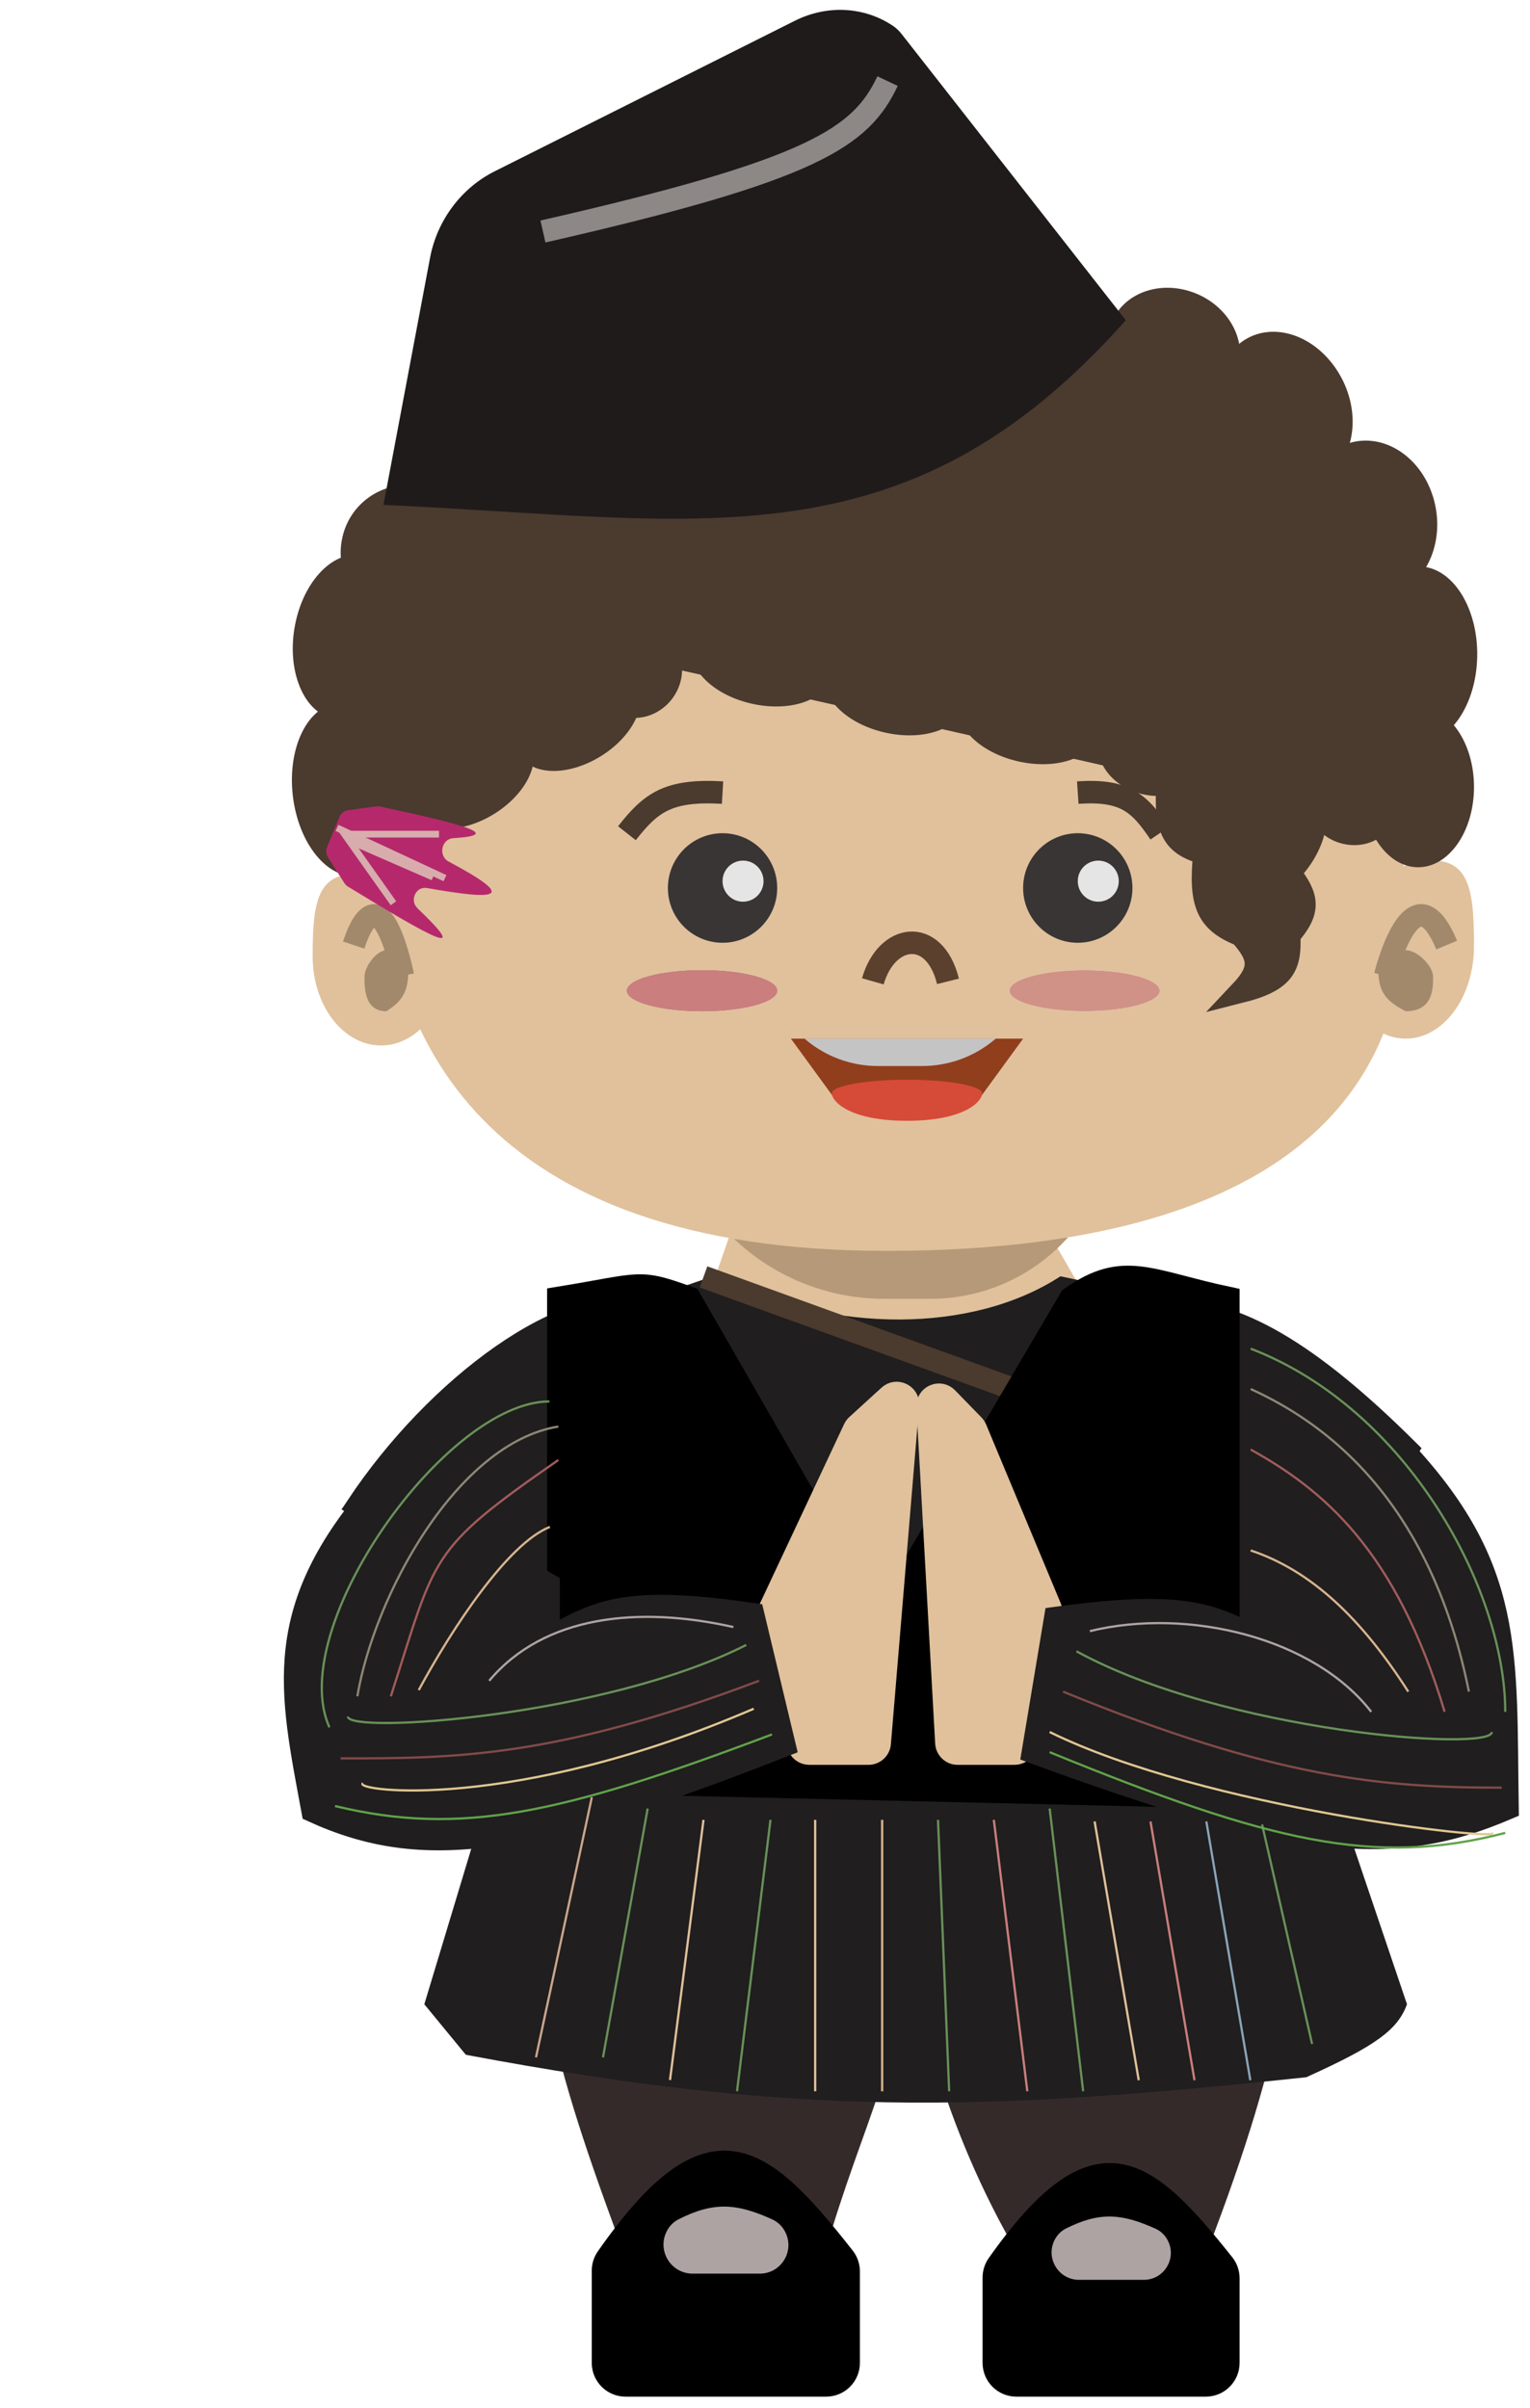 <svg width="68" height="107" viewBox="0 0 68 107" fill="none" xmlns="http://www.w3.org/2000/svg">
<path d="M27.831 98.963C25.033 91.311 23.252 85.506 25.033 77.853H56.693C57.714 84.958 56.693 90.519 53.53 98.963H45.133C41.825 92.894 41.317 88.144 39.889 84.572C39.889 90.885 38.263 93.158 36.482 98.963H27.831Z" fill="#352A2A" stroke="#352A2A"/>
<path d="M22.549 76.841L58.059 75.843L62.533 89.064C62.116 90.206 61.138 90.914 58.059 92.306C43.489 93.86 35.314 94.056 20.704 91.309L18.859 89.064L22.549 76.841Z" fill="#201E1E"/>
<path d="M32.505 54.673H46.545L48.88 58.721C43.288 61.005 39.616 61.839 31.101 58.721L32.505 54.673Z" fill="#E0C19C"/>
<path d="M32.248 54.673C34.077 56.615 36.627 57.716 39.294 57.716H41.361C43.835 57.716 46.177 56.598 47.733 54.673H32.248Z" fill="#B69978"/>
<path d="M61.868 35.201C65.815 53.152 49.723 55.586 39.4 55.586C21.487 55.586 16.933 46.069 16.933 37.331C16.933 28.593 26.992 19.379 39.4 19.379C51.809 19.379 61.868 26.463 61.868 35.201Z" fill="#E0C19C"/>
<ellipse cx="32.113" cy="39.46" rx="2.429" ry="2.434" fill="#393535"/>
<ellipse cx="33.024" cy="39.156" rx="0.911" ry="0.913" fill="#E5E5E5"/>
<ellipse cx="47.901" cy="39.46" rx="2.429" ry="2.434" fill="#393535"/>
<ellipse cx="48.812" cy="39.156" rx="0.911" ry="0.913" fill="#E5E5E5"/>
<path d="M42.133 43.608C41.525 41.174 39.4 41.478 38.793 43.608" stroke="#5A402D"/>
<path d="M27.863 37.026C28.928 35.672 29.68 35.081 32.113 35.221" stroke="#4B3A2E"/>
<path d="M51.545 37.026C50.631 35.672 49.987 35.081 47.901 35.221" stroke="#4B3A2E"/>
<g filter="url(#filter0_f)">
<ellipse cx="31.202" cy="44.024" rx="3.34" ry="0.913" fill="#E1D6D6"/>
<ellipse cx="31.202" cy="44.024" rx="3.34" ry="0.913" fill="#A05B5B"/>
<ellipse cx="31.202" cy="44.024" rx="3.34" ry="0.913" fill="#CA7E7E"/>
</g>
<g filter="url(#filter1_f)">
<ellipse cx="48.205" cy="44.024" rx="3.34" ry="0.913" fill="#E1D6D6"/>
<ellipse cx="48.205" cy="44.024" rx="3.34" ry="0.913" fill="#FBFBFB"/>
<ellipse cx="48.205" cy="44.024" rx="3.34" ry="0.913" fill="#D09286"/>
</g>
<path d="M19.969 42.503C19.969 44.688 18.609 46.458 16.933 46.458C15.256 46.458 13.896 44.688 13.896 42.503C13.896 40.319 14.041 38.852 15.718 38.852C17.395 38.852 19.969 40.319 19.969 42.503Z" fill="#E0C19C"/>
<path d="M18.147 43.127C18.147 44.032 17.9 44.485 17.171 44.937C16.2 44.937 16.2 43.913 16.2 43.414C16.2 42.914 16.769 42.223 17.171 42.223C17.574 42.223 18.147 42.628 18.147 43.127Z" fill="#A2896C"/>
<path d="M17.904 43.354C17.904 43.354 16.933 38.377 15.718 41.996" stroke="#A2896C"/>
<path d="M59.439 42.041C59.439 44.312 60.798 46.154 62.475 46.154C64.152 46.154 65.511 44.312 65.511 42.041C65.511 39.769 65.366 38.243 63.689 38.243C62.013 38.243 59.439 39.769 59.439 42.041Z" fill="#E0C19C"/>
<path d="M61.261 43.127C61.261 44.032 61.569 44.485 62.48 44.937C63.694 44.937 63.694 43.913 63.694 43.414C63.694 42.914 62.983 42.223 62.48 42.223C61.977 42.223 61.261 42.628 61.261 43.127Z" fill="#A3896C"/>
<path d="M61.564 43.354C61.564 43.354 62.779 38.377 64.297 41.996" stroke="#A2896C"/>
<path d="M37.174 48.929C39.226 49.502 41.396 49.502 43.448 48.929L45.472 46.154H35.15L37.174 48.929Z" fill="#913E1C"/>
<path d="M43.651 48.588C43.651 48.924 42.909 49.805 40.311 49.805C37.713 49.805 36.971 48.924 36.971 48.588C36.971 48.252 38.466 47.98 40.311 47.98C42.156 47.98 43.651 48.252 43.651 48.588Z" fill="#D64A38"/>
<path d="M35.757 46.154C36.661 46.939 37.818 47.371 39.015 47.371H40.985C42.137 47.371 43.253 46.974 44.145 46.246L44.258 46.154H35.757Z" fill="#C4C4C4"/>
<path d="M36.718 106H27.8C27.248 106 26.8 105.552 26.8 105V100.9C26.8 100.699 26.864 100.496 26.98 100.331C31.562 93.774 33.796 95.599 37.505 100.318C37.643 100.493 37.718 100.712 37.718 100.935V105C37.718 105.552 37.271 106 36.718 106Z" fill="black" stroke="black"/>
<path d="M29.604 99.211C29.717 98.959 29.906 98.747 30.153 98.622C31.729 97.821 32.759 97.912 34.326 98.626C34.596 98.749 34.807 98.971 34.928 99.242C35.306 100.083 34.691 101.034 33.768 101.034H30.784C29.846 101.034 29.219 100.067 29.604 99.211Z" fill="#AEA3A3"/>
<path d="M53.593 106H45.17C44.618 106 44.17 105.552 44.17 105V101.204C44.17 101 44.236 100.796 44.353 100.63C48.714 94.464 50.846 96.176 54.376 100.617C54.516 100.793 54.593 101.013 54.593 101.238V105C54.593 105.552 54.145 106 53.593 106Z" fill="black" stroke="black"/>
<path d="M46.847 99.587C46.955 99.35 47.135 99.151 47.367 99.034C48.875 98.274 49.859 98.361 51.358 99.038C51.613 99.153 51.813 99.361 51.929 99.616C52.289 100.41 51.709 101.31 50.837 101.31H47.957C47.071 101.31 46.481 100.395 46.847 99.587Z" fill="#AEA3A3"/>
<path d="M36.73 13.186C57.928 13.186 65.325 24.655 61.218 36.761L30.118 29.752L16.035 36.761C12.515 21.469 23.234 13.186 36.73 13.186Z" fill="#4B3A2E"/>
<ellipse rx="3.17" ry="3.116" transform="matrix(0.965 0.262 -0.226 0.974 18.28 24.691)" fill="#4B3A2E"/>
<path d="M65.511 34.971C65.511 36.941 64.4 38.538 63.03 38.538C61.659 38.538 60.548 36.941 60.548 34.971C60.548 33.001 61.659 31.404 63.03 31.404C64.4 31.404 65.511 33.001 65.511 34.971Z" fill="#4B3A2E"/>
<path d="M19.367 35.168C19.367 37.103 18.47 38.672 17.363 38.672C16.256 38.672 15.359 37.103 15.359 35.168C15.359 33.233 16.256 31.664 17.363 31.664C18.47 31.664 19.367 33.233 19.367 35.168Z" fill="#4B3A2E"/>
<ellipse rx="2.991" ry="3.518" transform="matrix(0.939 -0.343 0.298 0.955 60.879 23.093)" fill="#4B3A2E"/>
<ellipse rx="2.895" ry="3.527" transform="matrix(0.772 -0.636 -0.575 -0.818 57.1 18.166)" fill="#4B3A2E"/>
<ellipse rx="1.893" ry="3.016" transform="matrix(0.434 0.901 -0.871 0.491 20.969 34.564)" fill="#4B3A2E"/>
<ellipse rx="1.893" ry="3.016" transform="matrix(0.434 0.901 -0.871 0.491 25.709 32)" fill="#4B3A2E"/>
<ellipse rx="1.919" ry="3.138" transform="matrix(-0.172 0.985 -0.98 -0.201 33.839 29.401)" fill="#4B3A2E"/>
<path d="M50.859 35.309C49.558 35.042 48.652 33.98 48.835 32.936C49.017 31.892 50.22 31.262 51.52 31.529C52.821 31.795 53.727 32.858 53.544 33.901C53.361 34.945 52.159 35.575 50.859 35.309Z" fill="#4B3A2E"/>
<path d="M59.749 37.51C58.633 37.281 57.877 36.25 58.06 35.206C58.243 34.162 59.295 33.501 60.41 33.73C61.526 33.959 62.282 34.99 62.099 36.034C61.916 37.078 60.864 37.739 59.749 37.51Z" fill="#4B3A2E"/>
<path d="M56.064 36.444C54.366 36.096 53.138 34.967 53.321 33.923C53.503 32.879 55.028 32.315 56.725 32.664C58.423 33.012 59.651 34.14 59.468 35.184C59.286 36.228 57.761 36.792 56.064 36.444Z" fill="#4B3A2E"/>
<ellipse rx="1.919" ry="3.138" transform="matrix(-0.172 0.985 -0.98 -0.201 45.688 31.966)" fill="#4B3A2E"/>
<ellipse rx="1.919" ry="3.138" transform="matrix(-0.172 0.985 -0.98 -0.201 39.763 30.684)" fill="#4B3A2E"/>
<ellipse rx="1.893" ry="2.005" transform="matrix(0.434 0.901 -0.871 0.491 28.383 29.931)" fill="#4B3A2E"/>
<ellipse rx="2.365" ry="2.979" transform="matrix(0.239 0.971 -0.961 0.277 24.659 15.671)" fill="#4B3A2E"/>
<ellipse rx="2.599" ry="2.979" transform="matrix(0.239 -0.971 -0.961 -0.277 52.182 15.443)" fill="#4B3A2E"/>
<ellipse rx="2.454" ry="3.86" transform="matrix(0.983 -0.185 0.145 0.99 15.45 35.086)" fill="#4B3A2E"/>
<ellipse rx="2.413" ry="3.683" transform="matrix(0.976 0.219 -0.188 0.982 15.467 28.306)" fill="#4B3A2E"/>
<ellipse rx="2.621" ry="3.939" transform="matrix(1 0.019 -0.016 1 63.033 29.111)" fill="#4B3A2E"/>
<path d="M53.531 37.925C52.151 37.537 51.71 36.91 51.917 34.574C51.917 34.574 55.414 36.529 57.297 35.97C59.18 35.412 58.38 37.774 57.297 38.763C58.15 39.853 58.249 40.465 57.297 41.555C57.358 42.933 57.095 43.575 55.145 44.068C56.071 43.087 56.016 42.537 55.145 41.555C53.685 40.969 53.291 40.215 53.531 37.925Z" fill="#4B3A2E" stroke="#4B3A2E"/>
<path d="M19.114 11.453C19.427 9.793 20.5 8.357 21.982 7.614L35.324 0.924C36.749 0.209 38.391 0.289 39.668 1.136C39.819 1.236 39.953 1.36 40.065 1.503L50.035 14.23C40.21 25.288 31.168 23.076 17.043 22.435L19.114 11.453Z" fill="#1F1B1B"/>
<path d="M24.131 10.287C36.173 7.544 38.261 6.109 39.447 3.604" stroke="#8D8886"/>
<path d="M18.977 39.462C18.482 39.375 18.189 40.012 18.559 40.365C20.962 42.659 19.264 41.717 15.469 39.401C15.403 39.361 15.344 39.304 15.302 39.237L14.584 38.111C14.493 37.968 14.476 37.79 14.54 37.636L15.088 36.3C15.154 36.139 15.298 36.027 15.468 36.004L16.727 35.833C16.782 35.825 16.84 35.828 16.894 35.84C20.757 36.669 22.346 37.11 20.141 37.247C19.617 37.28 19.468 38.035 19.939 38.285C23.019 39.923 22.145 40.02 18.977 39.462Z" fill="#B5296C"/>
<path d="M19.244 38.976L15.509 37.347L17.486 40.139" stroke="#D8ACAC" stroke-width="0.3"/>
<path d="M14.976 36.788L19.777 39.023" stroke="#D8ACAC" stroke-width="0.3"/>
<path d="M15.242 37.068H19.511" stroke="#D8ADAD" stroke-width="0.3"/>
<path d="M28.835 58.219L31.672 57.246C37.104 59.806 43.254 59.723 47.228 57.246L51.766 58.219C54.926 58.142 58.222 60.136 62.533 64.416L57.014 72.498H53.95V79.361L27.156 72.498H24.898L15.882 66.921C19.374 61.669 25.179 57.285 28.835 58.219Z" fill="#201E1E" stroke="#201E1E"/>
<path d="M31.267 56.743L45.163 61.77" stroke="#4B3A2E"/>
<path d="M30.654 57.679C28.315 56.826 28.582 57.069 24.815 57.679V79.171L54.593 79.864V57.679C51.056 56.931 49.944 56.013 47.586 57.679L39.027 72.238L30.654 57.679Z" fill="black" stroke="black"/>
<path d="M43.367 63.494L46.69 71.456C46.728 71.548 46.738 71.648 46.719 71.745L45.585 77.522C45.539 77.756 45.333 77.925 45.094 77.925H42.561C42.296 77.925 42.077 77.718 42.062 77.453L41.23 62.506C41.205 62.044 41.765 61.798 42.088 62.129L43.264 63.338C43.308 63.383 43.343 63.436 43.367 63.494Z" fill="#E0C19C" stroke="#E0C19C"/>
<path d="M37.969 63.496L34.239 71.442C34.192 71.542 34.179 71.655 34.203 71.763L35.478 77.533C35.528 77.762 35.731 77.925 35.966 77.925H38.599C38.859 77.925 39.076 77.726 39.097 77.467L40.351 62.443C40.389 61.99 39.852 61.725 39.516 62.032L38.084 63.339C38.036 63.383 37.996 63.437 37.969 63.496Z" fill="#E0C19C" stroke="#E0C19C"/>
<path d="M67 80.358C66.891 73.413 67.303 69.67 62.285 64.345L57.233 71.904L56.175 72.961C53.924 71.773 52.787 71.096 46.9 71.904L45.907 77.862C57.652 82.179 61.906 82.544 67 80.358Z" fill="#201E1E" stroke="#201E1E"/>
<path d="M13.896 80.475C12.904 75.103 12.014 71.505 16.874 66L24.381 70.414V72.826L24.415 72.808C26.574 71.591 27.795 70.903 33.468 71.734L34.865 77.561C23.49 82.024 18.83 82.735 13.896 80.475Z" fill="#201E1E" stroke="#201E1E"/>
<path d="M62.59 75.172C60.511 71.922 58.279 69.793 55.585 68.897" stroke="#D5B48E" stroke-width="0.1"/>
<path d="M64.206 76.069C62.051 68.897 58.818 66.207 55.585 64.414" stroke="#A05B5B" stroke-width="0.1"/>
<path d="M55.585 61.724C61.512 64.414 64.206 69.793 65.284 75.172" stroke="#8D8676" stroke-width="0.1"/>
<path d="M55.585 59.931C62.59 62.621 66.9 70.69 66.9 76.069" stroke="#709E60" stroke-opacity="0.9" stroke-width="0.1"/>
<path d="M60.944 76.069C58.404 72.79 52.829 71.412 48.438 72.483" stroke="#AEA3A3" stroke-width="0.1"/>
<path d="M66.304 76.966C66.304 77.862 54.394 76.966 47.843 73.379" stroke="#709E60" stroke-opacity="0.9" stroke-width="0.1"/>
<path d="M66.304 81.448C66.811 81.835 53.527 80.354 46.652 76.966" stroke="#E1C793" stroke-width="0.1"/>
<path d="M66.744 79.439C61.54 79.439 56.746 79.059 47.247 75.172" stroke="#814A4A" stroke-width="0.1"/>
<path d="M66.9 81.448C61.099 82.964 56.44 81.865 46.652 77.862" stroke="#61A24A" stroke-width="0.1"/>
<path d="M21.743 74.688C24.18 71.78 28.384 71.352 32.594 72.302" stroke="#AEA3A3" stroke-width="0.1"/>
<path d="M15.46 76.279C15.46 77.074 26.883 76.279 33.166 73.097" stroke="#709E60" stroke-opacity="0.9" stroke-width="0.1"/>
<path d="M16.13 79.241C15.643 79.584 22.766 80.549 33.5 75.931" stroke="#E1C793" stroke-width="0.1"/>
<path d="M15.137 78.138C20.128 78.138 24.627 78.136 33.737 74.688" stroke="#814A4A" stroke-width="0.1"/>
<path d="M14.889 80.255C20.452 81.599 24.921 80.625 34.308 77.074" stroke="#61A24A" stroke-width="0.1"/>
<path d="M18.611 75.103C20.064 72.408 22.556 68.595 24.438 67.852" stroke="#D5B48E" stroke-width="0.1"/>
<path d="M17.37 75.379C19.401 69.08 19 68.912 24.815 64.878" stroke="#A05B5B" stroke-width="0.1"/>
<path d="M24.815 63.391C20.296 64.134 16.635 70.918 15.882 75.379" stroke="#8D8676" stroke-width="0.1"/>
<path d="M24.42 62.276C19.83 62.276 12.656 72.345 14.641 76.759" stroke="#709E60" stroke-opacity="0.9" stroke-width="0.1"/>
<path d="M23.822 91.424L26.304 79.864" stroke="#CAA68E" stroke-width="0.1"/>
<path d="M28.785 80.367L26.8 91.424" stroke="#709E60" stroke-opacity="0.9" stroke-width="0.1"/>
<path d="M29.778 92.429L31.267 80.869" stroke="#E0C19C" stroke-width="0.1"/>
<path d="M34.244 80.869L32.756 92.932" stroke="#709E60" stroke-opacity="0.9" stroke-width="0.1"/>
<path d="M36.23 92.932V80.869" stroke="#E0C19C" stroke-width="0.1"/>
<path d="M39.207 80.869V92.932" stroke="#D5B48E" stroke-width="0.1"/>
<path d="M42.185 92.932L41.689 80.869" stroke="#709E60" stroke-opacity="0.9" stroke-width="0.1"/>
<path d="M44.17 80.869L45.659 92.932" stroke="#CA7E7E" stroke-width="0.1"/>
<path d="M48.141 92.932L46.652 80.367" stroke="#709E60" stroke-opacity="0.9" stroke-width="0.1"/>
<path d="M53.089 92.44L51.133 80.94" stroke="#CA7E7E" stroke-width="0.1"/>
<path d="M58.315 90.828L56.093 81.073" stroke="#709E60" stroke-opacity="0.9" stroke-width="0.1"/>
<path d="M55.57 92.44L53.615 80.94" stroke="#89A5B9" stroke-width="0.1"/>
<path d="M50.61 92.439L48.649 80.94" stroke="#E0C19C" stroke-width="0.1"/>
<defs>
<filter id="filter0_f" x="23.863" y="39.112" width="14.68" height="9.826" filterUnits="userSpaceOnUse" color-interpolation-filters="sRGB">
<feFlood flood-opacity="0" result="BackgroundImageFix"/>
<feBlend mode="normal" in="SourceGraphic" in2="BackgroundImageFix" result="shape"/>
<feGaussianBlur stdDeviation="2" result="effect1_foregroundBlur"/>
</filter>
<filter id="filter1_f" x="40.865" y="39.112" width="14.68" height="9.826" filterUnits="userSpaceOnUse" color-interpolation-filters="sRGB">
<feFlood flood-opacity="0" result="BackgroundImageFix"/>
<feBlend mode="normal" in="SourceGraphic" in2="BackgroundImageFix" result="shape"/>
<feGaussianBlur stdDeviation="2" result="effect1_foregroundBlur"/>
</filter>
</defs>
</svg>
